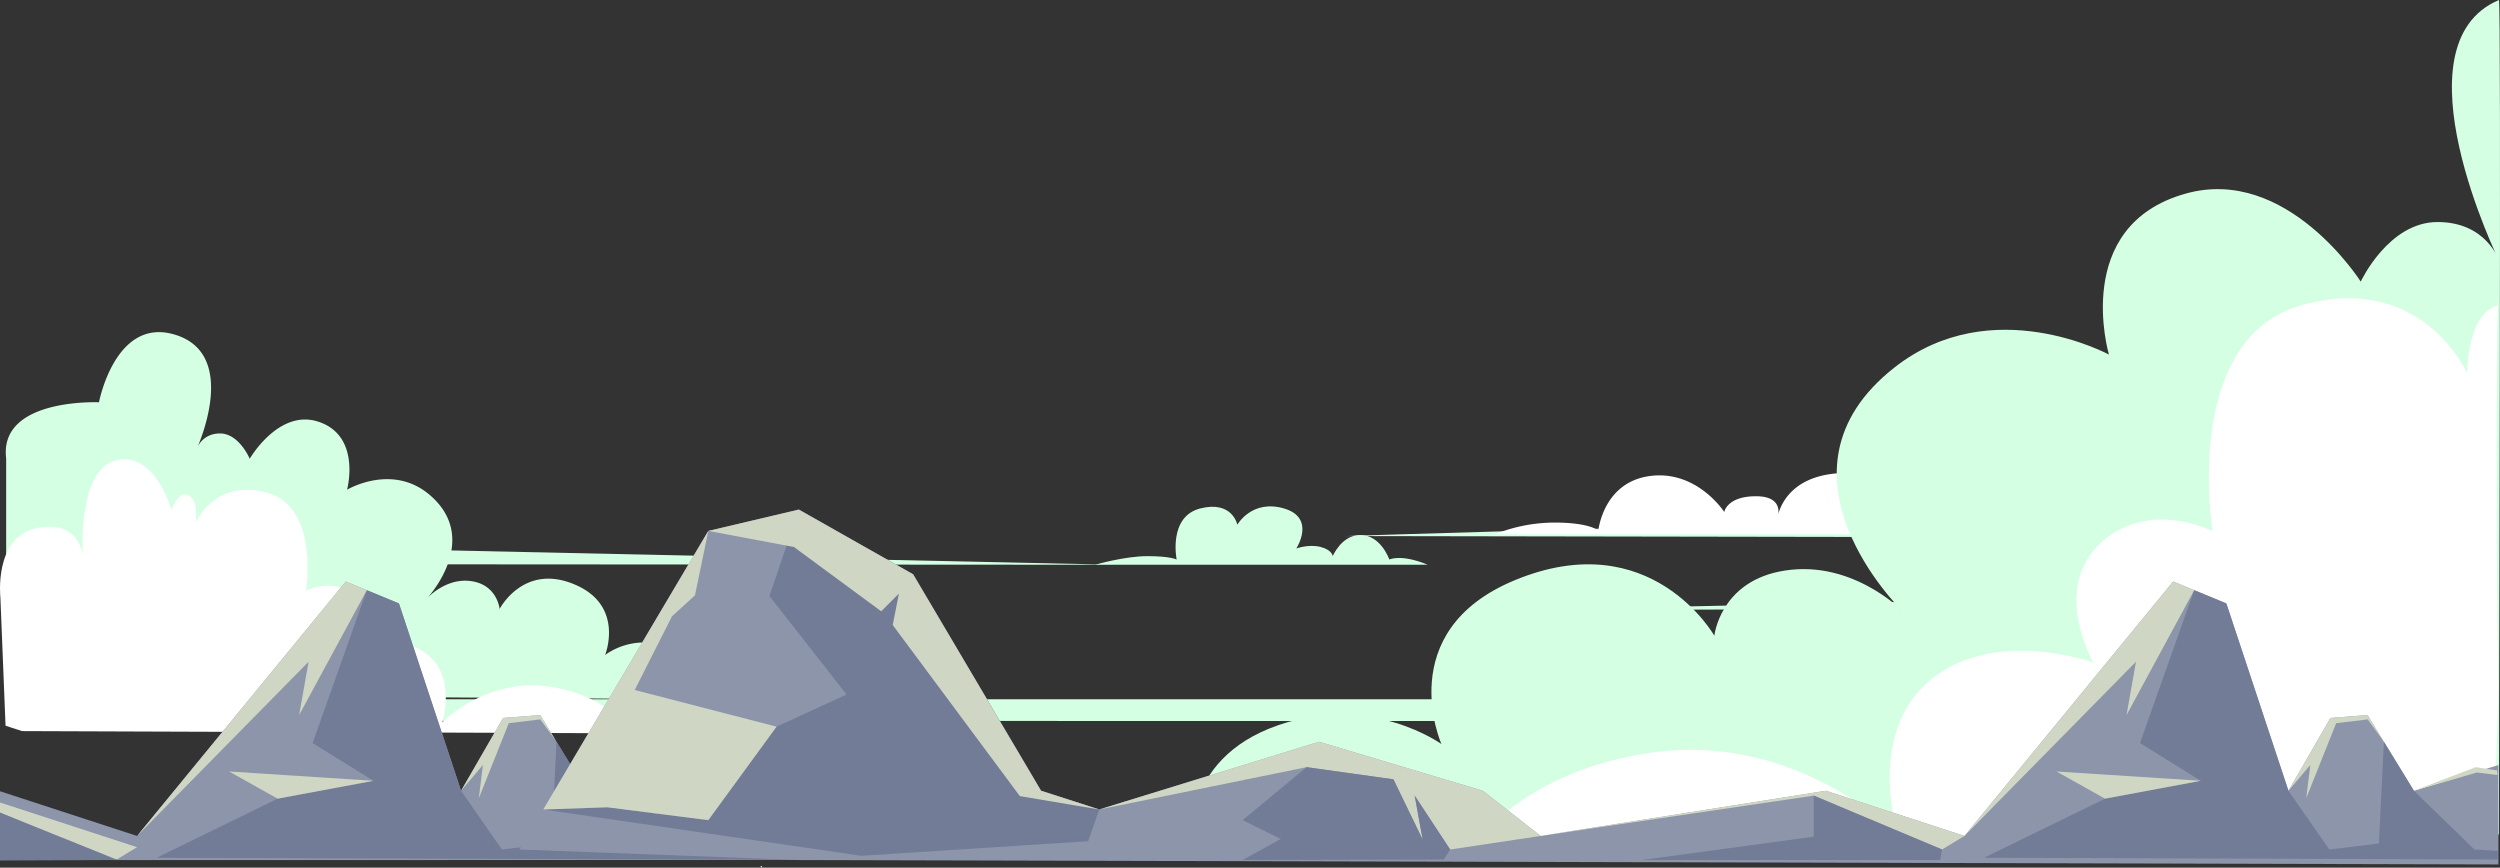 <svg xmlns="http://www.w3.org/2000/svg" width="1922.28" height="667.155" viewBox="0 0 1922.28 667.155">
  <rect x="0" y="0" width="1922.28" height="667.155" fill="#333333" stroke="none"/>
  <g id="Group_331" data-name="Group 331" transform="translate(0 -3808.012)">
    <g id="Group_92" data-name="Group 92" transform="translate(0 4063.402)">
      <path id="Path_480" data-name="Path 480" d="M292.263,23.366h997.425V40.1L37.5,39.909l43.74-16.543Z" transform="translate(-9.112 258.942)" fill="#d4ffe2"/>
      <path id="Path_481" data-name="Path 481" d="M253.768-59.914l553.813.357L271.956-71.1Z" transform="translate(49.726 238.422)" fill="#d4ffe2"/>
      <path id="Path_482" data-name="Path 482" d="M932.931-57.245h-255.8s22.546-6.63,40.262-6.63,22.441,2.6,22.441,2.6-6.692-32.915,18.109-39.26,28.549,12.5,28.549,12.5,11.115-19.791,35.9-12.5,9.445,30.788,9.445,30.788,9.535-3.534,18.608-1.214,9.411,7.086,9.411,7.086,6.669-16.053,20.936-16.255c16.013-.227,22.594,18.855,22.594,18.855S912.253-65.8,932.931-57.245Z" transform="translate(164.908 236.111)" fill="#d4ffe2"/>
      <path id="Path_483" data-name="Path 483" d="M1540.43-39.887,923.5-26.873,1540.43-29.1Z" transform="translate(231.936 240.745)" fill="#d4ffe2"/>
      <path id="Path_484" data-name="Path 484" d="M1532.628-79.131,828.452-80.355s246.021-7.955,322.523-7.955S1532.628-79.131,1532.628-79.131Z" transform="translate(206.076 237.141)" fill="#d4ffe2"/>
      <path id="Path_485" data-name="Path 485" d="M1619.7-130.752s-9.219-30.282-37.438-23.775c-31.324,7.222-25.036,83.182-25.036,83.182s-18.234-20.315-38.171-8.93c-18.052,10.307,7.569,50.931,7.569,50.931s-35.219-21.132-64.077.063c-24.144,17.732-14.169,56.643-14.169,56.643S1413.171-8.8,1362.1-1.674s-67.637,39.021-67.637,39.021-15.76-24.57-41.524-24.57-36.048,23.892-36.048,23.892-14.972-14.145-42.1.678l444.907-.678Z" transform="translate(300.302 232.144)" fill="#fff"/>
      <path id="Path_486" data-name="Path 486" d="M553.76,55.479s4.036-29-25.748-40.285a51.788,51.788,0,0,0-48.491,6.173s14.856-36.792-21.793-53.452C417.224-50.5,398.4-13.97,398.4-13.97s-1.6-16.886-19.167-20.907C358.31-39.667,342.72-22.273,342.72-22.273s41.964-44.887,2.136-79.21c-28.958-24.956-63.747-4.2-63.747-4.2s11.348-42.04-22.82-52.519c-30.121-9.239-52.029,28.719-52.029,28.719s-8.215-19.441-22.818-19.441-18.255,12.538-18.255,12.538,34.743-73.982-17.343-88.767c-45.181-12.826-57.5,52.258-57.5,52.258S13.3-176.365,18.977-129.753V51.507Z" transform="translate(-14.234 226.83)" fill="#d4ffe2"/>
      <g id="Group_91" data-name="Group 91" transform="translate(0 97.753)">
        <path id="Path_487" data-name="Path 487" d="M475.5,156.489s-.224-.424-.668-1.156l1.455.013C475.767,156.07,475.5,156.489,475.5,156.489Z" transform="translate(109.868 157.523)" fill="#fff"/>
        <path id="Path_488" data-name="Path 488" d="M43.1-82.868c32.86-7.054,35.712,20.44,35.712,20.44s-4.222-66.038,25.9-72.737,42.225,38,42.225,38,5.467-13.237,11.173-11.777c10.566,2.7,7.569,21.575,7.569,21.575s14.907-34.064,55.222-22.681c40.056,11.308,29.577,75.243,29.577,75.243s19.119-9.944,34.914,1.957c20.169,15.2,4.792,41.778,4.792,41.778s30.209-10.98,51.615,3.8c25.244,17.434,13.42,53.642,13.42,53.642s33.34-34.244,81.7-27.5c43.249,6.032,60.356,30.811,63.494,35.987l-468.244-1.7L19.449,69.031,15.492-29.515S10.243-75.814,43.1-82.868Z" transform="translate(-15.184 135.849)" fill="#fff"/>
        <path id="Path_489" data-name="Path 489" d="M444.657,35.921c29.17,0,40.814,27.051,40.814,27.051s16.95-16.014,47.665.767L398.431,62.6C402.165,57.369,419.041,35.921,444.657,35.921Z" transform="translate(89.083 148.635)" fill="#fff"/>
      </g>
      <path id="Path_490" data-name="Path 490" d="M1271.691-78.886h-353A122.911,122.911,0,0,1,965.06-87.9c26.566,0,33.305,6.108,33.305,6.108s3.748-38.291,41.431-42.129c35.142-3.579,55.393,27.877,55.393,27.877s2-12.107,24.372-12.107,16.681,16.094,16.681,16.094,4.292-33.988,53.228-33.988,44.924,37.1,44.924,37.1S1258.305-90.192,1271.691-78.886Z" transform="translate(230.626 234.332)" fill="#fff"/>
    </g>
    <g id="Group_330" data-name="Group 330" transform="translate(915.824 3808.012)">
      <path id="Path_486-2" data-name="Path 486" d="M19.153,441.012s-10.441-68.355,66.6-94.961c71.425-24.661,125.437,14.55,125.437,14.55s-38.431-86.727,56.374-126C372.343,191.2,421.04,277.3,421.04,277.3s4.133-39.8,49.582-49.283c54.12-11.288,94.449,29.713,94.449,29.713S456.519,151.926,559.547,71.02c74.91-58.827,164.9-9.908,164.9-9.908s-29.355-99.1,59.029-123.8c77.917-21.779,134.588,67.7,134.588,67.7s21.251-45.826,59.026-45.826,47.223,29.554,47.223,29.554-81.375-165.821,0-200.27c1.879-.486-.067,549.581,0,641.612Z" transform="translate(-18.678 211.536)" fill="#d4ffe2"/>
    </g>
    <path id="Path_2309" data-name="Path 2309" d="M811.99-66.316c-24.4,6.244-23.9,52.371-23.9,52.371S753.667-92.6,660.583-66.316C568.094-40.205,592.29,107.417,592.29,107.417s-44.146-22.96-80.616,4.518C465.105,147.027,500.61,208.4,500.61,208.4s-69.752-25.352-119.179,8.782c-58.288,40.254-30.987,123.859-30.987,123.859s-76.98-79.07-188.654-63.492C61.929,291.477,22.43,348.69,15.184,360.643h790.38s5.452-61.242,6.426-134.572C809.67,91.81,811.246-92.478,811.99-66.316Z" transform="translate(1108.959 4109.034)" fill="#fff"/>
    <g id="Group_64" data-name="Group 64" transform="translate(0 4199.829)">
      <g id="Group_62" data-name="Group 62" transform="translate(0 55.289)">
        <path id="Path_259" data-name="Path 259" d="M-89.469,371.336l-105.4-34.378v52.57l89.969-.259-1.86-7.521-1.349,8.1H445.192v-62.04l-141.567-9.359-47.509,18.13L233.037,298.9l-12.572-20.547-28.5,2.245-32.32,55.979L111.892,192.555l-24.715-10.2-16.15-6.682Z" transform="translate(194.873 -175.666)" fill="#8d95ab"/>
        <path id="Path_260" data-name="Path 260" d="M-194.873,258.953v7.787l85.492,35.9,4.477-.017h0l15.434-9.289Z" transform="translate(194.873 -89.018)" fill="#cfd6c4" style="mix-blend-mode: soft-light;isolation: isolate"/>
        <path id="Path_261" data-name="Path 261" d="M180.906,255.009l.551,5.921L40.191,249.764-8.182,263.786l47.521-18.145Z" transform="translate(459.168 -102.867)" fill="#cfd6c4" style="mix-blend-mode: soft-light;isolation: isolate"/>
        <path id="Path_262" data-name="Path 262" d="M25.281,246.543,12.7,226l-28.5,2.242-32.319,55.982,16.824-19.829-3.152,25.519,23.027-57.647,24.247-2.91Z" transform="translate(402.63 -123.304)" fill="#cfd6c4" style="mix-blend-mode: soft-light;isolation: isolate"/>
        <path id="Path_263" data-name="Path 263" d="M-194.873,262.769v36.836l90.587-.379Z" transform="translate(194.873 -85.047)" fill="#727c97"/>
        <path id="Path_264" data-name="Path 264" d="M-145.008,384.7l92.986-45.447,73.676-13.738L-25.106,296.5,16.586,178.939l24.705,10.213L89.046,333.181l31.391,45.165,38.188-4.626,3.82-78.218,23.075,37.68,46.525,45.165,67.379-7.878,75.127-7.851.057,23.831Z" transform="translate(265.465 -172.263)" fill="#727c97"/>
        <path id="Path_265" data-name="Path 265" d="M50.115,192.556,25.409,182.343l-52.027,96.018,7.269-41L-151.24,371.329,9.259,175.667Z" transform="translate(256.642 -175.667)" fill="#cfd6c4" style="mix-blend-mode: soft-light;isolation: isolate"/>
        <path id="Path_266" data-name="Path 266" d="M-84.678,268.159l-37.262-20.887L-11,254.421Z" transform="translate(298.122 -101.17)" fill="#cfd6c4" style="mix-blend-mode: soft-light;isolation: isolate"/>
      </g>
      <g id="Group_63" data-name="Group 63" transform="translate(399.475 0)">
        <path id="Path_267" data-name="Path 267" d="M185.2,148.57l87.9,49.767,98.378,166.44,44.722,14.394L585.2,327.1,711.2,364.777l44.448,34.744,219.323-34.744,106.552,34.744,160.5-195.662,40.855,16.889,47.755,144.029,32.319-55.982,28.5-2.242,35.657,58.224L1492.087,345v76.44L185.2,418.044l-214.707-8.1,145.144-244.95Z" transform="translate(29.505 -148.57)" fill="#8d95ab"/>
        <path id="Path_268" data-name="Path 268" d="M174.516,148.57l-22.544,66.493,59.284,75.689L157.423,315.5l-52.47,71.858L27.27,377.466l-49.228,1.7,244.55,35.615,174.5-11.224,8.432-24.392L360.8,364.777,262.42,198.337Z" transform="translate(40.191 -148.57)" fill="#727c97"/>
        <path id="Path_269" data-name="Path 269" d="M30.579,164.992,96.417,177.35l67.1,49.428,13.629-13.637-4.77,24.188,97.747,131.558,61.026,10.284-44.722-14.394-98.378-166.44-87.9-49.767Z" transform="translate(114.566 -148.57)" fill="#cfd6c4" style="mix-blend-mode: soft-light;isolation: isolate"/>
        <path id="Path_270" data-name="Path 270" d="M295.519,289.278l219.323-34.744,106.552,34.744L604.109,299.7l-98.637-41.422Z" transform="translate(489.639 -38.327)" fill="#cfd6c4" style="mix-blend-mode: soft-light;isolation: isolate"/>
        <path id="Path_271" data-name="Path 271" d="M637.771,251.7l-15.922-1.936-48.373,14.022L621,245.641l16.48,2.56Z" transform="translate(883.14 -47.579)" fill="#cfd6c4" style="mix-blend-mode: soft-light;isolation: isolate"/>
        <path id="Path_272" data-name="Path 272" d="M606.94,246.543,594.358,226l-28.5,2.242L533.54,284.222l16.824-19.829-3.152,25.519,23.027-57.647,24.247-2.91Z" transform="translate(826.602 -68.015)" fill="#cfd6c4" style="mix-blend-mode: soft-light;isolation: isolate"/>
        <path id="Path_273" data-name="Path 273" d="M155,288.14,324,236.067,450,273.746l44.448,34.744-69.6,10.421L397.59,277.489l6.133,33.866-22.487-46.386-66.78-9.368Z" transform="translate(290.709 -57.539)" fill="#cfd6c4" style="mix-blend-mode: soft-light;isolation: isolate"/>
        <path id="Path_274" data-name="Path 274" d="M157.423,307.128l-109.028-28.2L77.014,222.3l17.717-16.2,10.222-49.488L-21.957,370.8l49.228-1.7,77.683,9.894Z" transform="translate(40.191 -140.196)" fill="#cfd6c4" style="mix-blend-mode: soft-light;isolation: isolate"/>
        <path id="Path_275" data-name="Path 275" d="M249.815,245.641l-49.154,40.728L230,300.845l-29.336,16.2,154.719-.374,4.827-7.721-27.257-41.422,6.133,33.866L316.6,255.009Z" transform="translate(355.349 -47.579)" fill="#727c97"/>
        <path id="Path_276" data-name="Path 276" d="M459.877,256.368V287.91l-132.15,17.976H557.151l1.363-8.1Z" transform="translate(535.235 -36.418)" fill="#727c97"/>
        <path id="Path_277" data-name="Path 277" d="M436.651,384.7l92.986-45.447,73.676-13.738L556.553,296.5l41.692-117.562,24.705,10.213,47.755,144.029L702.1,378.347l38.188-4.626L744.1,295.5l23.075,37.68L813.7,378.347l18.252,1.037-.331,6.645Z" transform="translate(689.437 -116.974)" fill="#727c97"/>
        <path id="Path_278" data-name="Path 278" d="M631.773,192.556l-24.705-10.213-52.027,96.018,7.269-41L430.419,371.329l160.5-195.662Z" transform="translate(680.614 -120.379)" fill="#cfd6c4" style="mix-blend-mode: soft-light;isolation: isolate"/>
        <path id="Path_279" data-name="Path 279" d="M496.98,268.159l-37.262-20.887,110.938,7.149Z" transform="translate(722.094 -45.882)" fill="#cfd6c4" style="mix-blend-mode: soft-light;isolation: isolate"/>
      </g>
    </g>
  </g>
</svg>
